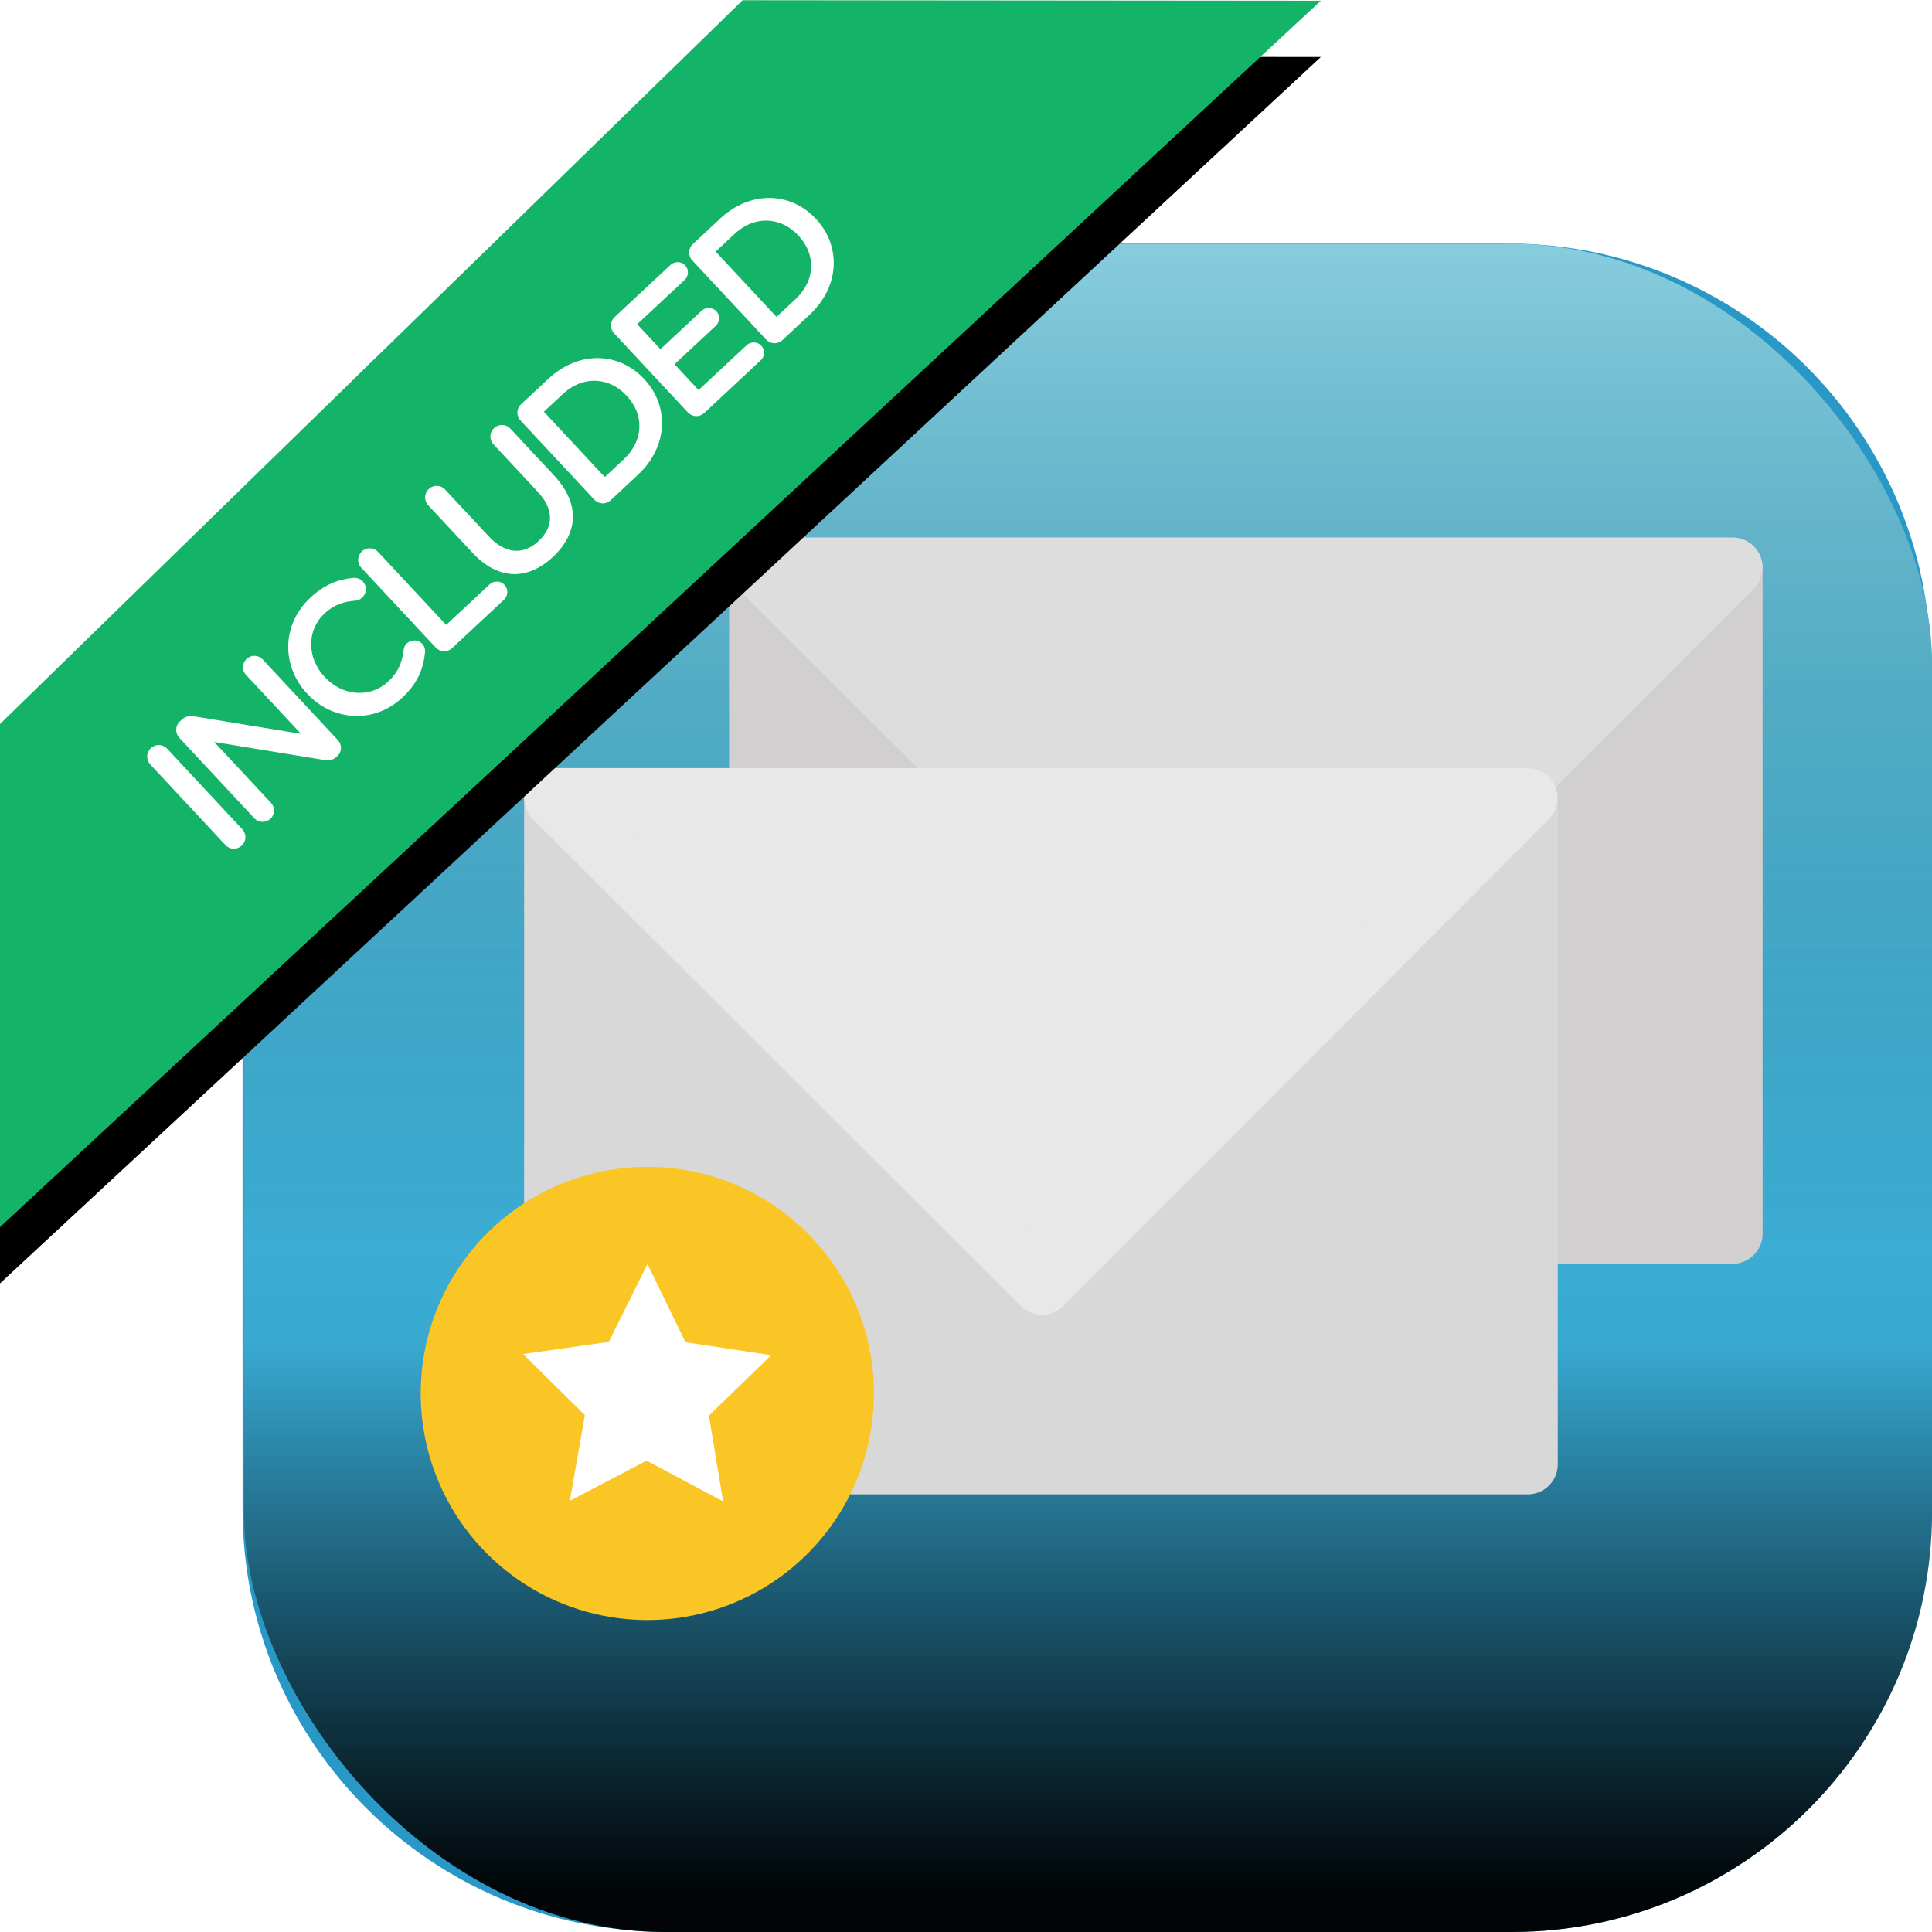 <?xml version="1.0" encoding="UTF-8"?>
<svg width="206px" height="206px" viewBox="0 0 206 206" version="1.1" xmlns="http://www.w3.org/2000/svg" xmlns:xlink="http://www.w3.org/1999/xlink">
    <!-- Generator: Sketch 51.3 (57544) - http://www.bohemiancoding.com/sketch -->
    <title>ic_EmailConnector Copy 2</title>
    <desc>Created with Sketch.</desc>
    <defs>
        <linearGradient x1="50%" y1="0%" x2="50%" y2="100%" id="linearGradient-1">
            <stop stop-color="#54C9E5" offset="0%"></stop>
            <stop stop-color="#2A98C7" offset="100%"></stop>
        </linearGradient>
        <linearGradient x1="50%" y1="-12.494%" x2="50%" y2="59.123%" id="linearGradient-2">
            <stop stop-color="#FFFFFF" stop-opacity="0.5" offset="0%"></stop>
            <stop stop-color="#000000" stop-opacity="0" offset="100%"></stop>
        </linearGradient>
        <linearGradient x1="50%" y1="65.193%" x2="50%" y2="97.578%" id="linearGradient-3">
            <stop stop-color="#000000" stop-opacity="0" offset="0%"></stop>
            <stop stop-color="#010507" offset="100%"></stop>
        </linearGradient>
        <rect id="path-4" x="0.408" y="0.5" width="179.999" height="179.999" rx="44.833"></rect>
        <polygon id="path-6" points="0 77.197 0 130.842 140.834 0.077 79.182 0.023"></polygon>
        <filter x="-11.7%" y="-8.0%" width="123.4%" height="125.2%" filterUnits="objectBoundingBox" id="filter-7">
            <feOffset dx="0" dy="6" in="SourceAlpha" result="shadowOffsetOuter1"></feOffset>
            <feGaussianBlur stdDeviation="4.5" in="shadowOffsetOuter1" result="shadowBlurOuter1"></feGaussianBlur>
            <feColorMatrix values="0 0 0 0 0   0 0 0 0 0   0 0 0 0 0  0 0 0 0.15 0" type="matrix" in="shadowBlurOuter1"></feColorMatrix>
        </filter>
    </defs>
    <g id="ic_EmailConnector-Copy-2" stroke="none" stroke-width="1" fill="none" fill-rule="evenodd">
        <g id="Group-26" transform="translate(25.6, 25.5)">
            <path d="M45.265,0.469 L135.263,0.469 C160.115,0.469 180.262,20.616 180.262,45.468 L180.262,135.466 C180.262,160.318 160.115,180.464 135.263,180.464 L45.265,180.464 C20.413,180.464 0.266,160.318 0.266,135.466 L0.266,45.468 C0.266,20.616 20.413,0.469 45.265,0.469 Z" id="Shape" fill="#2A98C7" fill-rule="nonzero"></path>
            <mask id="mask-5" fill="white">
                <use xlink:href="#path-4"></use>
            </mask>
            <g id="Mask" fill-rule="nonzero">
                <use fill="url(#linearGradient-1)" xlink:href="#path-4"></use>
                <use fill="url(#linearGradient-2)" xlink:href="#path-4"></use>
                <use fill="url(#linearGradient-3)" xlink:href="#path-4"></use>
            </g>
            <g id="Group" mask="url(#mask-5)" fill-rule="nonzero">
                <g transform="translate(18.895, 34.309)">
                    <polyline id="Shape" stroke="#D1CFCF" stroke-width="6.41" fill="#D1CFCF" stroke-linecap="round" stroke-linejoin="round" points="36.448 24.907 36.448 0.708 140.241 0.708 140.241 71.741 118.882 71.741"></polyline>
                    <polyline id="Shape" stroke="#DDDDDD" stroke-width="6.38" fill="#DDDDDD" stroke-linecap="round" stroke-linejoin="round" points="116.787 24.209 140.241 0.708 36.448 0.708 59.437 23.64"></polyline>
                    <rect id="Rectangle-path" stroke="#D8D8D8" stroke-width="6.41" fill="#D8D8D8" stroke-linecap="round" stroke-linejoin="round" x="14.596" y="25.289" width="103.802" height="71.033"></rect>
                    <polygon id="Shape" stroke="#E8E8E8" stroke-width="6.38" fill="#E8E8E8" stroke-linecap="round" stroke-linejoin="round" points="14.596 25.289 66.609 77.2 118.398 25.289"></polygon>
                    <path d="M48.687,88.759 C48.691,98.532 42.807,107.346 33.778,111.088 C24.75,114.831 14.356,112.766 7.443,105.857 C0.531,98.947 -1.538,88.554 2.202,79.524 C5.941,70.494 14.752,64.606 24.525,64.606 C37.866,64.606 48.682,75.418 48.687,88.759" id="Shape" stroke="none" fill="#F9C626"></path>
                    <polygon id="Shape" stroke="none" fill="#FFFFFF" points="28.596 83.31 37.733 84.688 31.092 91.134 32.61 100.281 24.451 95.931 16.263 100.216 17.865 91.078 11.28 84.567 20.418 83.273 24.544 74.973"></polygon>
                </g>
            </g>
        </g>
        <g id="Path-2-Copy">
            <use fill="black" fill-opacity="1" filter="url(#filter-7)" xlink:href="#path-6"></use>
            <use fill="#14B468" fill-rule="evenodd" xlink:href="#path-6"></use>
        </g>
        <path d="M7.73,60.458 L7.73,48.698 C7.73,48.018 8.27,47.478 8.97,47.478 C9.65,47.478 10.19,48.018 10.19,48.698 L10.19,60.458 C10.19,61.138 9.65,61.678 8.97,61.678 C8.27,61.678 7.73,61.138 7.73,60.458 Z M11.93,60.478 L11.93,48.738 C11.93,48.058 12.47,47.498 13.17,47.498 L13.43,47.498 C14.03,47.498 14.37,47.798 14.71,48.218 L21.71,57.278 L21.71,48.678 C21.71,48.018 22.25,47.478 22.91,47.478 C23.59,47.478 24.13,48.018 24.13,48.678 L24.13,60.438 C24.13,61.118 23.61,61.658 22.93,61.658 L22.83,61.658 C22.25,61.658 21.89,61.358 21.55,60.918 L14.35,51.598 L14.35,60.478 C14.35,61.138 13.81,61.678 13.15,61.678 C12.47,61.678 11.93,61.138 11.93,60.478 Z M32.23,61.818 C28.15,61.818 25.11,58.638 25.11,54.618 L25.11,54.578 C25.11,50.598 28.09,47.338 32.33,47.338 C34.49,47.338 35.91,47.978 37.13,48.918 C37.39,49.118 37.61,49.458 37.61,49.898 C37.61,50.578 37.07,51.098 36.39,51.098 C36.05,51.098 35.81,50.978 35.65,50.858 C34.69,50.078 33.65,49.598 32.31,49.598 C29.65,49.598 27.69,51.798 27.69,54.538 L27.69,54.578 C27.69,57.318 29.63,59.538 32.31,59.538 C33.79,59.538 34.79,59.058 35.81,58.198 C35.99,58.038 36.25,57.918 36.55,57.918 C37.17,57.918 37.71,58.438 37.71,59.058 C37.71,59.438 37.53,59.738 37.31,59.938 C35.99,61.098 34.49,61.818 32.23,61.818 Z M38.49,60.338 L38.49,48.698 C38.49,48.018 39.03,47.478 39.73,47.478 C40.41,47.478 40.95,48.018 40.95,48.698 L40.95,59.338 L47.29,59.338 C47.91,59.338 48.41,59.838 48.41,60.458 C48.41,61.078 47.91,61.578 47.29,61.578 L39.73,61.578 C39.03,61.578 38.49,61.038 38.49,60.338 Z M54.21,61.798 C50.57,61.798 48.25,59.698 48.25,55.638 L48.25,48.698 C48.25,48.018 48.79,47.478 49.49,47.478 C50.17,47.478 50.71,48.018 50.71,48.698 L50.71,55.538 C50.71,58.138 52.05,59.518 54.25,59.518 C56.43,59.518 57.77,58.218 57.77,55.638 L57.77,48.698 C57.77,48.018 58.31,47.478 59.01,47.478 C59.69,47.478 60.23,48.018 60.23,48.698 L60.23,55.518 C60.23,59.698 57.87,61.798 54.21,61.798 Z M61.61,60.338 L61.61,48.818 C61.61,48.118 62.15,47.578 62.85,47.578 L66.83,47.578 C71.23,47.578 74.27,50.598 74.27,54.538 L74.27,54.578 C74.27,58.518 71.23,61.578 66.83,61.578 L62.85,61.578 C62.15,61.578 61.61,61.038 61.61,60.338 Z M64.07,59.338 L66.83,59.338 C69.77,59.338 71.69,57.358 71.69,54.618 L71.69,54.578 C71.69,51.838 69.77,49.818 66.83,49.818 L64.07,49.818 L64.07,59.338 Z M76.49,61.578 C75.79,61.578 75.25,61.038 75.25,60.338 L75.25,48.818 C75.25,48.118 75.79,47.578 76.49,47.578 L84.63,47.578 C85.23,47.578 85.73,48.078 85.73,48.678 C85.73,49.298 85.23,49.778 84.63,49.778 L77.71,49.778 L77.71,53.418 L83.73,53.418 C84.33,53.418 84.83,53.918 84.83,54.538 C84.83,55.138 84.33,55.618 83.73,55.618 L77.71,55.618 L77.71,59.378 L84.73,59.378 C85.33,59.378 85.83,59.878 85.83,60.478 C85.83,61.098 85.33,61.578 84.73,61.578 L76.49,61.578 Z M86.65,60.338 L86.65,48.818 C86.65,48.118 87.19,47.578 87.89,47.578 L91.87,47.578 C96.27,47.578 99.31,50.598 99.31,54.538 L99.31,54.578 C99.31,58.518 96.27,61.578 91.87,61.578 L87.89,61.578 C87.19,61.578 86.65,61.038 86.65,60.338 Z M89.11,59.338 L91.87,59.338 C94.81,59.338 96.73,57.358 96.73,54.618 L96.73,54.578 C96.73,51.838 94.81,49.818 91.87,49.818 L89.11,49.818 L89.11,59.338 Z" id="INCLUDED" fill="#FFFFFF" transform="translate(53.52, 54.578) rotate(-43) translate(-53.52, -54.578) "></path>
    </g>
</svg>